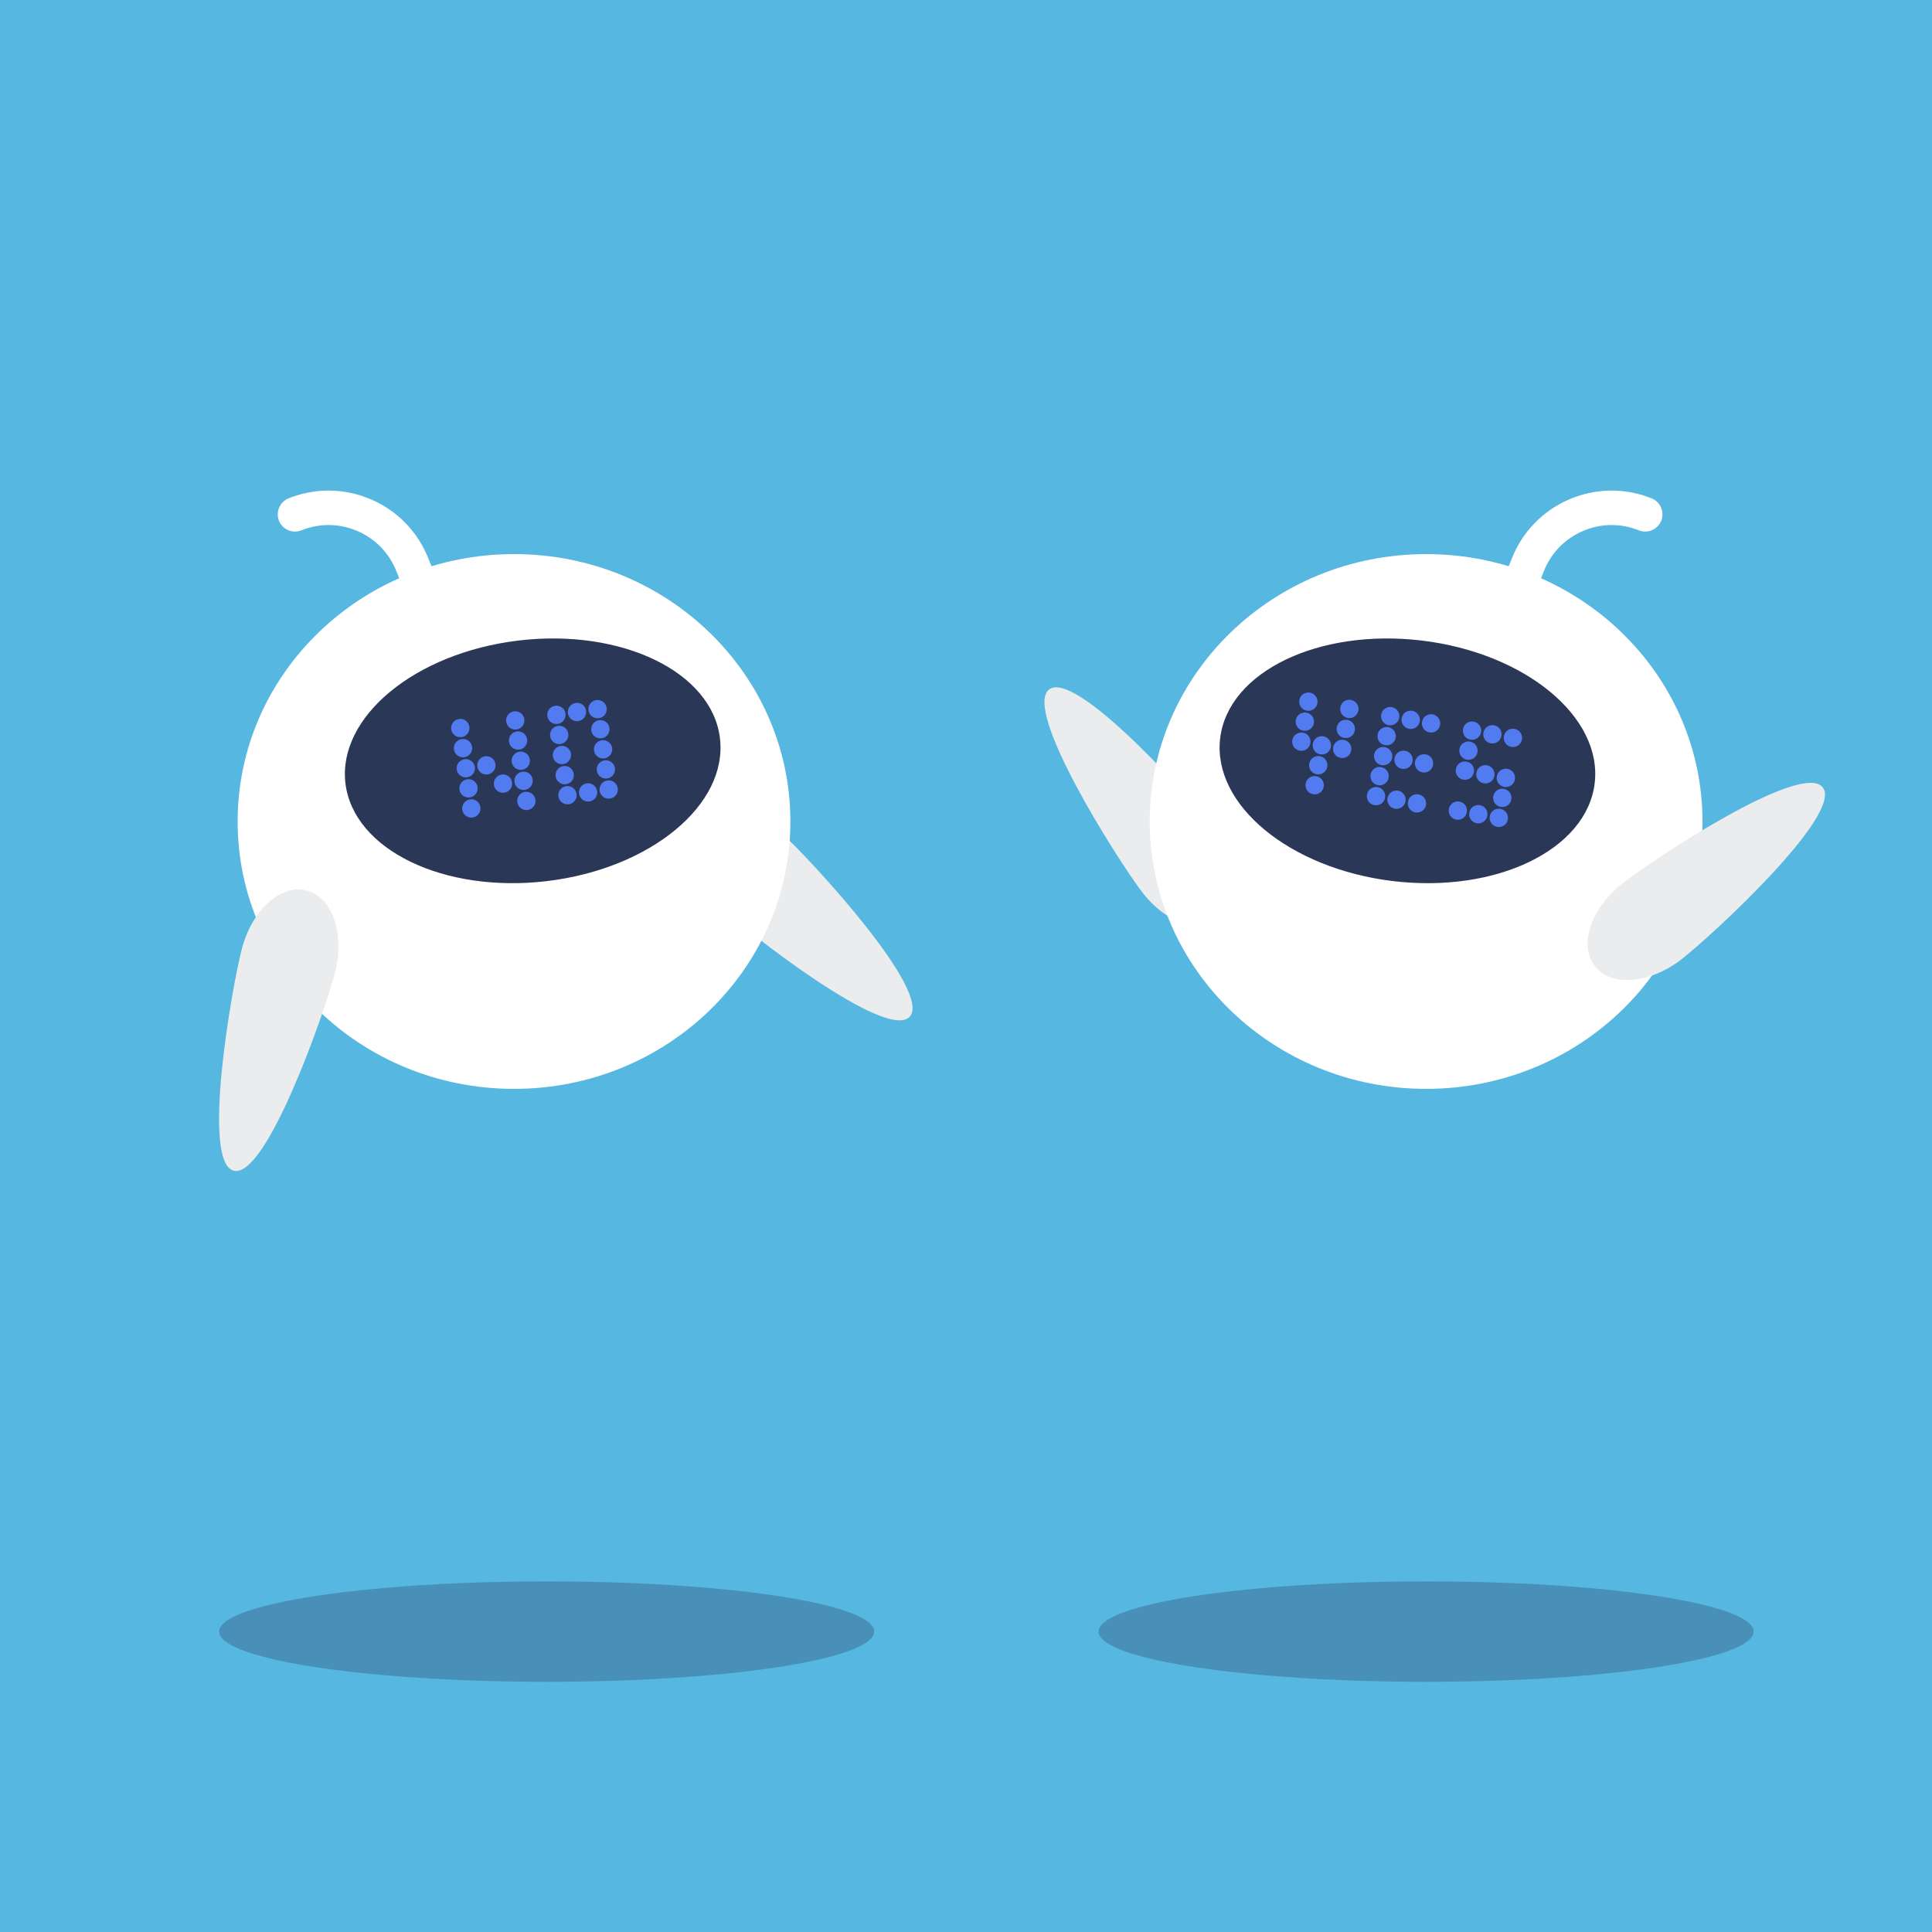 <?xml version="1.0" encoding="utf-8"?>
<!-- Generator: Adobe Illustrator 27.3.1, SVG Export Plug-In . SVG Version: 6.00 Build 0)  -->
<svg version="1.1" id="Layer_1" xmlns="http://www.w3.org/2000/svg" xmlns:xlink="http://www.w3.org/1999/xlink" x="0px" y="0px"
	 viewBox="0 0 2000 2000" style="enable-background:new 0 0 2000 2000;" xml:space="preserve">
<style type="text/css">
	.st0{fill:#56B7E0;}
	.st1{opacity:0.3;fill:#293657;enable-background:new    ;}
	.st2{fill:#EBECED;}
	.st3{fill:#FFFFFF;}
	.st4{fill:#2A3756;}
	.st5{fill:#527BEF;}
</style>
<rect class="st0" width="2000" height="2000"/>
<ellipse class="st1" cx="565.9" cy="1689" rx="339.1" ry="52"/>
<ellipse class="st1" cx="1476.3" cy="1689" rx="339.1" ry="52"/>
<g>
	<g>
		<path class="st2" d="M743,936.9c30.6,28.2,175.1,141.2,198.7,115.6c23.6-25.6-100.6-160.6-131.2-188.8
			C780,835.5,740,829,721.4,849.2C702.8,869.4,712.4,908.6,743,936.9L743,936.9z"/>
		<path class="st3" d="M246,850.4c0,152.9,128.1,276.8,286.1,276.8s286.1-124,286.1-276.8S690.2,573.6,532.2,573.6
			S246,697.5,246,850.4L246,850.4z"/>
		<g>
			<path class="st3" d="M420.2,830.3c1.5-0.2,3-0.6,4.5-1.2c27.5-11.1,49.1-32.2,60.7-59.5c11.6-27.3,12-57.5,0.9-85l-43.1-107.1
				c-11.1-27.5-32.2-49.1-59.5-60.7c-27.3-11.6-57.5-12-85-0.9c-9.1,3.7-13.5,14-9.9,23.2c3.7,9.1,14,13.5,23.2,9.9
				c18.7-7.5,39.2-7.3,57.7,0.6c18.5,7.9,32.9,22.5,40.4,41.2l43.1,107.1c7.5,18.7,7.3,39.2-0.6,57.7c-7.9,18.5-22.5,32.9-41.2,40.4
				c-9.1,3.7-13.5,14-9.9,23.2C404.6,826.9,412.3,831.2,420.2,830.3L420.2,830.3z"/>
			<path class="st4" d="M357.6,810.9c8.3,68.7,101.7,114,208.8,101.2c107-12.9,187.1-79,178.9-147.8s-101.7-114-208.8-101.2
				C429.5,676,349.4,742.2,357.6,810.9L357.6,810.9z"/>
		</g>
		<path class="st2" d="M250.4,982.1c-10.5,40.3-42.2,221-8.5,229.8c33.7,8.8,94.3-164.3,104.8-204.6s-2.5-78.5-29.1-85.5
			C291,914.8,260.9,941.8,250.4,982.1L250.4,982.1z"/>
	</g>
	<g>
		<g>
			<path class="st5" d="M485.9,752.4c0.7,5.2-2.9,10-8.1,10.7c-5.2,0.7-10-2.9-10.7-8.1c-0.7-5.2,2.9-10,8.1-10.7
				C480.4,743.5,485.1,747.1,485.9,752.4L485.9,752.4z"/>
			<path class="st5" d="M488.7,773.2c0.7,5.2-2.9,10-8.1,10.7c-5.2,0.7-10-2.9-10.7-8.1c-0.7-5.2,2.9-10,8.1-10.7
				C483.2,764.3,488,768,488.7,773.2L488.7,773.2z"/>
			<path class="st5" d="M491.6,794c0.7,5.2-2.9,10-8.1,10.7c-5.2,0.7-10-2.9-10.7-8.1c-0.7-5.2,2.9-10,8.1-10.7
				C486.1,785.1,490.9,788.8,491.6,794L491.6,794z"/>
			<path class="st5" d="M494.4,814.8c0.7,5.2-2.9,10-8.1,10.7c-5.2,0.7-10-2.9-10.7-8.1c-0.7-5.2,2.9-10,8.1-10.7
				C488.9,806,493.7,809.6,494.4,814.8z"/>
			<path class="st5" d="M497.3,835.6c0.7,5.2-2.9,10-8.1,10.7c-5.2,0.7-10-2.9-10.7-8.1c-0.7-5.2,2.9-10,8.1-10.7
				C491.8,826.8,496.6,830.4,497.3,835.6L497.3,835.6z"/>
		</g>
		<path class="st5" d="M512.9,791c0.7,5.2-2.9,10-8.1,10.7c-5.2,0.7-10-2.9-10.7-8.1c-0.7-5.2,2.9-10,8.1-10.7
			C507.4,782.2,512.2,785.8,512.9,791z"/>
		<path class="st5" d="M530.1,809.9c0.7,5.2-2.9,10-8.1,10.7s-10-2.9-10.7-8.1c-0.7-5.2,2.9-10,8.1-10.7
			C524.6,801,529.4,804.7,530.1,809.9L530.1,809.9z"/>
		<g>
			<path class="st5" d="M542.8,744.5c0.7,5.2-2.9,10-8.1,10.7s-10-2.9-10.7-8.1s2.9-10,8.1-10.7
				C537.3,735.7,542.1,739.3,542.8,744.5L542.8,744.5z"/>
			<path class="st5" d="M545.7,765.3c0.7,5.2-2.9,10-8.1,10.7s-10-2.9-10.7-8.1s2.9-10,8.1-10.7S545,760.1,545.7,765.3z"/>
			<path class="st5" d="M548.5,786.2c0.7,5.2-2.9,10-8.1,10.7s-10-2.9-10.7-8.1c-0.7-5.2,2.9-10,8.1-10.7S547.8,781,548.5,786.2
				L548.5,786.2z"/>
			<path class="st5" d="M551.4,807c0.7,5.2-2.9,10-8.1,10.7s-10-2.9-10.7-8.1s2.9-10,8.1-10.7C545.9,798.1,550.7,801.7,551.4,807
				L551.4,807z"/>
			<path class="st5" d="M554.3,827.8c0.7,5.2-2.9,10-8.1,10.7s-10-2.9-10.7-8.1s2.9-10,8.1-10.7S553.5,822.6,554.3,827.8z"/>
		</g>
		<g>
			<path class="st5" d="M585.4,738.7c0.7,5.2-2.9,10-8.1,10.7s-10-2.9-10.7-8.1s2.9-10,8.1-10.7S584.7,733.5,585.4,738.7
				L585.4,738.7z"/>
			<path class="st5" d="M588.3,759.5c0.7,5.2-2.9,10-8.1,10.7c-5.2,0.7-10-2.9-10.7-8.1s2.9-10,8.1-10.7S587.6,754.3,588.3,759.5
				L588.3,759.5z"/>
			<path class="st5" d="M591.1,780.3c0.7,5.2-2.9,10-8.1,10.7c-5.2,0.7-10-2.9-10.7-8.1s2.9-10,8.1-10.7S590.4,775.1,591.1,780.3
				L591.1,780.3z"/>
			<path class="st5" d="M594,801.1c0.7,5.2-2.9,10-8.1,10.7s-10-2.9-10.7-8.1c-0.7-5.2,2.9-10,8.1-10.7S593.3,795.9,594,801.1
				L594,801.1z"/>
			<path class="st5" d="M596.9,821.9c0.7,5.2-2.9,10-8.1,10.7s-10-2.9-10.7-8.1c-0.7-5.2,2.9-10,8.1-10.7S596.1,816.7,596.9,821.9
				L596.9,821.9z"/>
		</g>
		<g>
			<path class="st5" d="M606.7,735.8c0.7,5.2-2.9,10-8.1,10.7s-10-2.9-10.7-8.1c-0.7-5.2,2.9-10,8.1-10.7
				C601.2,726.9,606,730.5,606.7,735.8L606.7,735.8z"/>
			<path class="st5" d="M618.2,819c0.7,5.2-2.9,10-8.1,10.7s-10-2.9-10.7-8.1s2.9-10,8.1-10.7S617.4,813.8,618.2,819z"/>
		</g>
		<g>
			<path class="st5" d="M628,732.8c0.7,5.2-2.9,10-8.1,10.7s-10-2.9-10.7-8.1c-0.7-5.2,2.9-10,8.1-10.7S627.3,727.6,628,732.8z"/>
			<path class="st5" d="M630.9,753.6c0.7,5.2-2.9,10-8.1,10.7s-10-2.9-10.7-8.1s2.9-10,8.1-10.7
				C625.4,744.8,630.2,748.4,630.9,753.6L630.9,753.6z"/>
			<path class="st5" d="M633.7,774.4c0.7,5.2-2.9,10-8.1,10.7s-10-2.9-10.7-8.1s2.9-10,8.1-10.7S633,769.2,633.7,774.4z"/>
			<path class="st5" d="M636.6,795.2c0.7,5.2-2.9,10-8.1,10.7s-10-2.9-10.7-8.1c-0.7-5.2,2.9-10,8.1-10.7
				C631.1,786.4,635.9,790,636.6,795.2L636.6,795.2z"/>
			<path class="st5" d="M639.5,816c0.7,5.2-2.9,10-8.1,10.7s-10-2.9-10.7-8.1c-0.7-5.2,2.9-10,8.1-10.7S638.7,810.8,639.5,816
				L639.5,816z"/>
		</g>
	</g>
</g>
<g>
	<g>
		<path class="st2" d="M1181.8,922.8c-25.1-33.2-123.5-188-95.7-209.1c27.8-21,150,115.8,175.1,149c25.1,33.2,27.7,73.6,5.7,90.2
			S1206.9,956,1181.8,922.8L1181.8,922.8z"/>
		<path class="st3" d="M1762.4,850.4c0,152.9-128.1,276.8-286.1,276.8s-286.1-124-286.1-276.8s128.1-276.8,286.1-276.8
			S1762.4,697.5,1762.4,850.4z"/>
		<g>
			<path class="st3" d="M1588.3,830.3c-1.5-0.2-3-0.6-4.5-1.2c-27.5-11.1-49.1-32.2-60.7-59.5c-11.6-27.3-12-57.5-0.9-85l43.1-107.1
				c11.1-27.5,32.2-49.1,59.5-60.7c27.3-11.6,57.5-12,85-0.9c9.1,3.7,13.5,14,9.9,23.2c-3.7,9.1-14,13.5-23.2,9.9
				c-18.7-7.5-39.2-7.3-57.7,0.6c-18.5,7.9-32.9,22.5-40.4,41.2l-43.1,107.1c-7.5,18.7-7.3,39.2,0.6,57.7
				c7.9,18.5,22.6,32.9,41.2,40.4c9.1,3.7,13.6,14,9.9,23.2C1603.8,826.9,1596.1,831.2,1588.3,830.3L1588.3,830.3z"/>
			<path class="st4" d="M1650.8,810.9c-8.3,68.7-101.7,114-208.8,101.2c-107-12.9-187.1-79-178.9-147.8s101.7-114,208.8-101.2
				C1579,676,1659.1,742.2,1650.8,810.9L1650.8,810.9z"/>
		</g>
		<path class="st2" d="M1679.6,914.5c32.8-25.7,185.8-126.8,207.3-99.4c21.5,27.4-113.1,152-145.9,177.7c-32.8,25.7-73.1,29-90,7.4
			C1634,978.6,1646.8,940.2,1679.6,914.5L1679.6,914.5z"/>
	</g>
	<g>
		<g>
			<path class="st5" d="M1363.8,728c-0.9,5.2-5.8,8.6-11,7.7c-5.2-0.9-8.6-5.8-7.7-11c0.9-5.2,5.8-8.6,11-7.7
				C1361.3,718,1364.7,722.9,1363.8,728z"/>
			<path class="st5" d="M1360.1,748.7c-0.9,5.2-5.8,8.6-11,7.7c-5.2-0.9-8.6-5.8-7.7-11c0.9-5.2,5.8-8.6,11-7.7
				C1357.6,738.6,1361.1,743.6,1360.1,748.7z"/>
			<path class="st5" d="M1356.5,769.4c-0.9,5.2-5.8,8.6-11,7.7c-5.2-0.9-8.6-5.8-7.7-11s5.8-8.6,11-7.7
				C1354,759.3,1357.4,764.2,1356.5,769.4z"/>
		</g>
		<g>
			<path class="st5" d="M1377.7,773.2c-0.9,5.2-5.8,8.6-11,7.7c-5.2-0.9-8.6-5.8-7.7-11c0.9-5.2,5.8-8.6,11-7.7
				C1375.1,763.1,1378.6,768,1377.7,773.2z"/>
			<path class="st5" d="M1374,793.8c-0.9,5.2-5.8,8.6-11,7.7c-5.2-0.9-8.6-5.8-7.7-11c0.9-5.2,5.8-8.6,11-7.7
				C1371.5,783.7,1374.9,788.7,1374,793.8z"/>
			<path class="st5" d="M1370.3,814.5c-0.9,5.2-5.8,8.6-11,7.7c-5.2-0.9-8.6-5.8-7.7-11c0.9-5.2,5.8-8.6,11-7.7
				C1367.8,804.4,1371.2,809.3,1370.3,814.5z"/>
		</g>
		<g>
			<path class="st5" d="M1406.2,735.5c-0.9,5.2-5.8,8.6-11,7.7s-8.6-5.8-7.7-11c0.9-5.2,5.8-8.6,11-7.7
				C1403.6,725.5,1407.1,730.4,1406.2,735.5z"/>
			<path class="st5" d="M1402.5,756.2c-0.9,5.2-5.8,8.6-11,7.7c-5.2-0.9-8.6-5.8-7.7-11c0.9-5.2,5.8-8.6,11-7.7
				C1400,746.1,1403.4,751.1,1402.5,756.2z"/>
			<path class="st5" d="M1398.8,776.9c-0.9,5.2-5.8,8.6-11,7.7c-5.2-0.9-8.6-5.8-7.7-11c0.9-5.2,5.8-8.6,11-7.7
				C1396.3,766.8,1399.7,771.7,1398.8,776.9z"/>
		</g>
		<g>
			<path class="st5" d="M1448.5,743c-0.9,5.2-5.8,8.6-11,7.7c-5.2-0.9-8.6-5.8-7.7-11c0.9-5.2,5.8-8.6,11-7.7
				C1446,732.9,1449.4,737.9,1448.5,743z"/>
			<path class="st5" d="M1444.8,763.7c-0.9,5.2-5.8,8.6-11,7.7c-5.2-0.9-8.6-5.8-7.7-11c0.9-5.2,5.8-8.6,11-7.7
				C1442.3,753.6,1445.7,758.6,1444.8,763.7z"/>
			<path class="st5" d="M1441.2,784.4c-0.9,5.2-5.8,8.6-11,7.7s-8.6-5.8-7.7-11s5.8-8.6,11-7.7
				C1438.6,774.3,1442.1,779.2,1441.2,784.4z"/>
			<path class="st5" d="M1437.5,805.1c-0.9,5.2-5.8,8.6-11,7.7c-5.2-0.9-8.6-5.8-7.7-11c0.9-5.2,5.8-8.6,11-7.7
				C1435,795,1438.4,799.9,1437.5,805.1z"/>
			<path class="st5" d="M1433.8,825.8c-0.9,5.2-5.8,8.6-11,7.7c-5.2-0.9-8.6-5.8-7.7-11s5.8-8.6,11-7.7
				C1431.3,815.7,1434.7,820.6,1433.8,825.8z"/>
		</g>
		<g>
			<path class="st5" d="M1469.7,746.8c-0.9,5.2-5.8,8.6-11,7.7c-5.2-0.9-8.6-5.8-7.7-11c0.9-5.2,5.8-8.6,11-7.7
				C1467.1,736.7,1470.6,741.6,1469.7,746.8z"/>
			<path class="st5" d="M1462.3,788.2c-0.9,5.2-5.8,8.6-11,7.7c-5.2-0.9-8.6-5.8-7.7-11c0.9-5.2,5.8-8.6,11-7.7
				C1459.8,778.1,1463.2,783,1462.3,788.2z"/>
			<path class="st5" d="M1455,829.5c-0.9,5.2-5.8,8.6-11,7.7c-5.2-0.9-8.6-5.8-7.7-11c0.9-5.2,5.8-8.6,11-7.7
				C1452.5,819.4,1455.9,824.3,1455,829.5z"/>
		</g>
		<g>
			<path class="st5" d="M1490.8,750.5c-0.9,5.2-5.8,8.6-11,7.7c-5.2-0.9-8.6-5.8-7.7-11c0.9-5.2,5.8-8.6,11-7.7
				C1488.3,740.5,1491.7,745.4,1490.8,750.5z"/>
			<path class="st5" d="M1483.5,791.9c-0.9,5.2-5.8,8.6-11,7.7c-5.2-0.9-8.6-5.8-7.7-11c0.9-5.2,5.8-8.6,11-7.7
				C1481,781.8,1484.4,786.7,1483.5,791.9z"/>
			<path class="st5" d="M1476.2,833.3c-0.9,5.2-5.8,8.6-11,7.7c-5.2-0.9-8.6-5.8-7.7-11c0.9-5.2,5.8-8.6,11-7.7
				C1473.6,823.2,1477.1,828.1,1476.2,833.3z"/>
		</g>
		<g>
			<path class="st5" d="M1533.2,758c-0.9,5.2-5.8,8.6-11,7.7c-5.2-0.9-8.6-5.8-7.7-11c0.9-5.2,5.8-8.6,11-7.7
				S1534.1,752.9,1533.2,758z"/>
			<path class="st5" d="M1529.5,778.7c-0.9,5.2-5.8,8.6-11,7.7c-5.2-0.9-8.6-5.8-7.7-11c0.9-5.2,5.8-8.6,11-7.7
				C1527,768.6,1530.4,773.6,1529.5,778.7z"/>
			<path class="st5" d="M1525.8,799.4c-0.9,5.2-5.8,8.6-11,7.7c-5.2-0.9-8.6-5.8-7.7-11c0.9-5.2,5.8-8.6,11-7.7
				C1523.3,789.3,1526.8,794.2,1525.8,799.4z"/>
			<path class="st5" d="M1518.5,840.8c-0.9,5.2-5.8,8.6-11,7.7c-5.2-0.9-8.6-5.8-7.7-11s5.8-8.6,11-7.7
				C1516,830.7,1519.4,835.6,1518.5,840.8z"/>
		</g>
		<g>
			<path class="st5" d="M1554.3,761.8c-0.9,5.2-5.8,8.6-11,7.7c-5.2-0.9-8.6-5.8-7.7-11c0.9-5.2,5.8-8.6,11-7.7
				C1551.8,751.7,1555.2,756.6,1554.3,761.8z"/>
			<path class="st5" d="M1547,803.2c-0.9,5.2-5.8,8.6-11,7.7c-5.2-0.9-8.6-5.8-7.7-11c0.9-5.2,5.8-8.6,11-7.7
				C1544.5,793.1,1547.9,798,1547,803.2z"/>
			<path class="st5" d="M1539.7,844.5c-0.9,5.2-5.8,8.6-11,7.7s-8.6-5.8-7.7-11c0.9-5.2,5.8-8.6,11-7.7
				C1537.2,834.4,1540.6,839.4,1539.7,844.5z"/>
		</g>
		<g>
			<path class="st5" d="M1575.5,765.5c-0.9,5.2-5.8,8.6-11,7.7c-5.2-0.9-8.6-5.8-7.7-11c0.9-5.2,5.8-8.6,11-7.7
				S1576.4,760.4,1575.5,765.5z"/>
			<path class="st5" d="M1568.2,806.9c-0.9,5.2-5.8,8.6-11,7.7c-5.2-0.9-8.6-5.8-7.7-11c0.9-5.2,5.8-8.6,11-7.7
				C1565.7,796.8,1569.1,801.7,1568.2,806.9z"/>
			<path class="st5" d="M1564.5,827.6c-0.9,5.2-5.8,8.6-11,7.7c-5.2-0.9-8.6-5.8-7.7-11c0.9-5.2,5.8-8.6,11-7.7
				C1562,817.5,1565.4,822.4,1564.5,827.6z"/>
			<path class="st5" d="M1560.9,848.3c-0.9,5.2-5.8,8.6-11,7.7c-5.2-0.9-8.6-5.8-7.7-11c0.9-5.2,5.8-8.6,11-7.7
				C1558.3,838.2,1561.8,843.1,1560.9,848.3z"/>
		</g>
	</g>
</g>
</svg>
